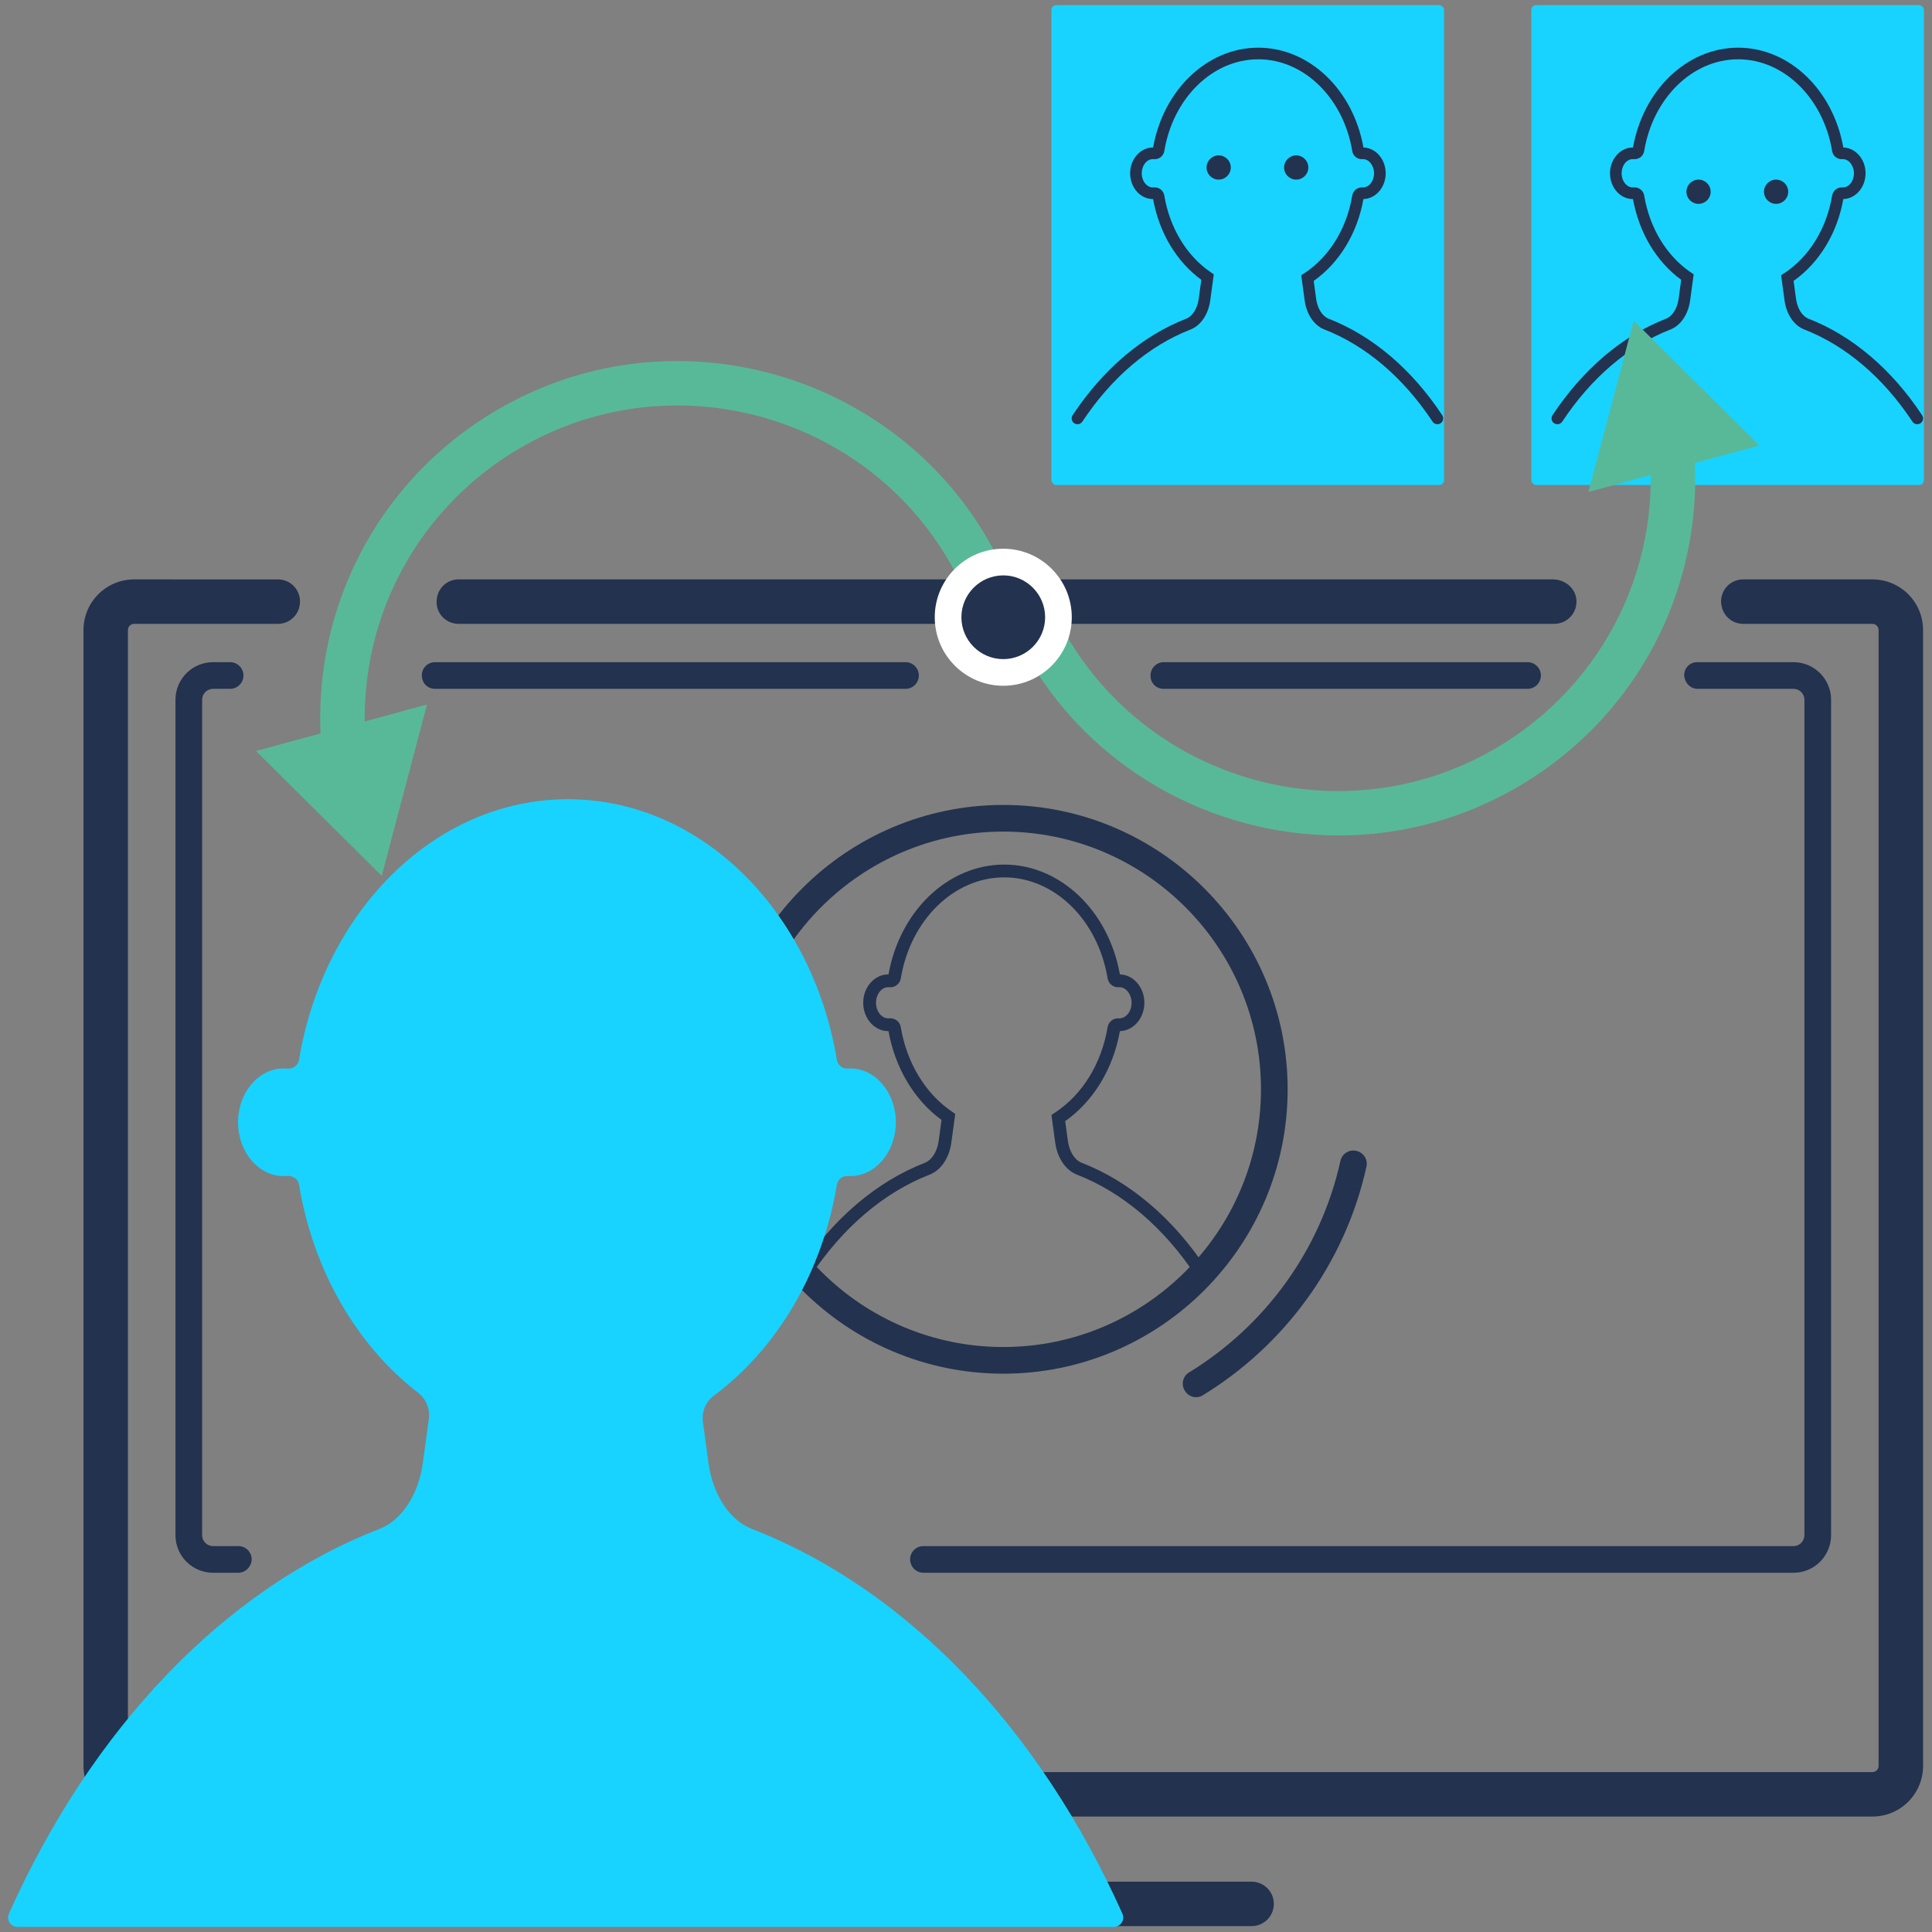 <?xml version="1.0" encoding="UTF-8"?>
<svg id="Layer_1" data-name="Layer 1" xmlns="http://www.w3.org/2000/svg" viewBox="0 0 800.25 800.25">
  <rect x="0" y="0" width="800.25" height="800.25" fill="#808080" stroke="none"/>
  <defs>
    <style>
      .cls-1 {
        fill: #fff;
      }

      .cls-2 {
        fill: #18d3ff;
      }

      .cls-3 {
        fill: #23324e;
      }

      .cls-4 {
        fill: #58b999;
      }
    </style>
  </defs>
  <path class="cls-3" d="M518.43,797.81h-205.73c-5.08,0-9.2-4.12-9.2-9.2s4.12-9.2,9.2-9.2h205.73c5.08,0,9.2,4.12,9.2,9.2s-4.12,9.2-9.2,9.2Z"/>
  <path class="cls-3" d="M476.57,279.57v.19c-.12,3.06,2.3,5.56,5.36,5.56h150.8c3.05,0,5.52-2.47,5.52-5.52h0c0-3.05-2.47-5.52-5.52-5.52h-150.68c-2.95,0-5.38,2.34-5.48,5.29Z"/>
  <path class="cls-3" d="M742.88,274.28h-39.96c-3.51,0-6.05,3.36-5.1,6.74l.03,.11c.68,2.44,2.78,4.19,5.31,4.19h39.72c2.5,0,4.53,2.03,4.53,4.53v346.03c0,2.5-2.03,4.53-4.53,4.53H382.45c-3.57,0-6.18,3.36-5.3,6.82,0,.04,.02,.07,.03,.11,.62,2.42,2.8,4.11,5.3,4.11h360.4c8.6,0,15.57-6.97,15.57-15.57V289.85c0-8.6-6.97-15.57-15.57-15.57Z"/>
  <path class="cls-3" d="M88.25,640.41c-2.5,0-4.53-2.03-4.53-4.53V289.85c0-2.5,2.03-4.53,4.53-4.53h7.07c3.05,0,5.52-2.47,5.52-5.52s-2.47-5.52-5.52-5.52h-7.07c-8.6,0-15.57,6.97-15.57,15.57v346.03c0,8.6,6.97,15.57,15.57,15.57h10.44c1.94,0,3.71-1.05,4.7-2.71,.02-.04,.05-.08,.07-.11,2.18-3.61-.48-8.22-4.7-8.22h-10.5Z"/>
  <path class="cls-3" d="M174.94,281.26l.11,.37c.62,2.25,2.83,3.69,5.16,3.69h194.86c3.05,0,5.52-2.47,5.52-5.52h0c0-3.05-2.47-5.52-5.52-5.52H180.17c-3.63,0-6.25,3.49-5.23,6.98Z"/>
  <path class="cls-3" d="M643.26,239.99H189.93c-5.19,0-9.23,4.32-9.07,9.51,0,.06,0,.13,0,.19,.12,4.87,4.2,8.71,9.08,8.71h453.85c5.4,0,9.71-4.64,9.15-10.15-.48-4.79-4.87-8.25-9.68-8.25Z"/>
  <path class="cls-3" d="M775.58,239.99h-53.58c-6.15,0-10.53,5.96-8.7,11.83l.06,.21c1.18,3.79,4.69,6.37,8.66,6.37h53.55c1.41,0,2.56,1.15,2.56,2.56v470.49c0,1.41-1.15,2.56-2.56,2.56H55.55c-1.41,0-2.56-1.15-2.56-2.56V260.96c0-1.41,1.15-2.56,2.56-2.56h59.58c4.52,0,8.36-3.31,9.01-7.78,0-.06,.02-.12,.03-.18,.8-5.5-3.45-10.44-9.01-10.44H55.55c-11.58,0-20.97,9.39-20.97,20.97v470.49c0,11.58,9.39,20.97,20.97,20.97H775.58c11.58,0,20.97-9.39,20.97-20.97V260.96c0-11.58-9.39-20.97-20.97-20.97Z"/>
  <path class="cls-3" d="M415.56,568.99c-64.95,0-117.79-52.84-117.79-117.79s52.84-117.79,117.79-117.79,117.79,52.84,117.79,117.79-52.84,117.79-117.79,117.79Zm0-224.54c-58.86,0-106.75,47.89-106.75,106.75s47.89,106.75,106.75,106.75,106.75-47.89,106.75-106.75-47.89-106.75-106.75-106.75Z"/>
  <rect class="cls-2" x="435.51" y="2.12" width="162.63" height="198.77" rx="2" ry="2"/>
  <path class="cls-3" d="M446.3,175.71c-.46,0-.92-.13-1.33-.4-1.11-.73-1.41-2.23-.68-3.33,12.64-19.08,28.91-32.91,47.06-39.98,2.6-1.01,4.63-4.23,5.17-8.21l1.07-7.9c-10.27-7.51-17.49-19.58-19.96-33.44-.03,0-.06,0-.1,0-5.2,0-9.42-4.79-9.42-10.67s4.23-10.68,9.42-10.68c.03,0,.07,0,.1,0,4.27-24,22.49-41.35,43.56-41.35s39.29,17.35,43.56,41.35c5.1,.13,9.21,4.87,9.21,10.68s-4.11,10.54-9.21,10.67c-2.52,14.17-9.97,26.41-20.6,33.9l1.01,7.45c.54,3.98,2.57,7.2,5.17,8.21,18.15,7.07,34.42,20.9,47.06,39.98,.73,1.11,.43,2.6-.68,3.33-1.11,.73-2.6,.43-3.33-.68-12.09-18.25-27.58-31.45-44.79-38.16-4.26-1.65-7.4-6.27-8.19-12.04l-1.42-10.43,1.27-.83c10.35-6.77,17.6-18.51,19.87-32.21,.35-2.05,2.16-3.47,4.21-3.34,.07,0,.14,.01,.21,.01,2.54,0,4.61-2.63,4.61-5.86s-2.2-6.04-4.82-5.86c-2.06,.14-3.87-1.29-4.21-3.33-3.66-22.04-20.03-38.03-38.93-38.03s-35.28,15.99-38.93,38.03c-.35,2.1-2.25,3.54-4.4,3.33-.1,0-.21-.01-.33-.01-2.54,0-4.61,2.63-4.61,5.87,0,3.38,2.29,6.08,4.95,5.85,2.14-.2,4.03,1.23,4.39,3.33,2.23,13.42,9.25,25.01,19.27,31.83l1.23,.84-1.47,10.82c-.79,5.78-3.93,10.4-8.19,12.05-17.21,6.71-32.7,19.9-44.79,38.15-.46,.7-1.23,1.08-2.01,1.08Zm32-93.3s0,0,0,0c0,0,0,0,0,0Zm-.02-21.29s0,0,0,0c0,0,0,0,0,0Z"/>
  <circle class="cls-3" cx="504.78" cy="69.38" r="5.02"/>
  <circle class="cls-3" cx="536.9" cy="69.38" r="5.02"/>
  <rect class="cls-2" x="634.28" y="2.12" width="162.63" height="198.77" rx="2" ry="2"/>
  <path class="cls-3" d="M645.07,175.71c-.46,0-.92-.13-1.33-.4-1.11-.73-1.41-2.23-.68-3.33,12.64-19.08,28.91-32.91,47.06-39.98,2.6-1.01,4.63-4.23,5.17-8.21l1.07-7.9c-10.27-7.51-17.49-19.58-19.96-33.44-.03,0-.06,0-.1,0-5.2,0-9.42-4.79-9.42-10.67s4.23-10.68,9.42-10.68c.03,0,.07,0,.1,0,4.27-24,22.49-41.35,43.56-41.35s39.29,17.35,43.56,41.35c5.1,.13,9.21,4.87,9.21,10.68s-4.11,10.54-9.21,10.67c-2.52,14.17-9.97,26.41-20.6,33.9l1.01,7.45c.54,3.98,2.57,7.2,5.17,8.21,18.15,7.07,34.42,20.9,47.06,39.98,.73,1.11,.43,2.6-.68,3.33-1.11,.73-2.6,.43-3.33-.68-12.09-18.25-27.58-31.45-44.79-38.16-4.26-1.65-7.4-6.27-8.19-12.04l-1.42-10.43,1.27-.83c10.35-6.77,17.6-18.51,19.87-32.21,.35-2.05,2.16-3.47,4.21-3.34,.07,0,.14,.01,.21,.01,2.54,0,4.61-2.63,4.61-5.86s-2.2-6.04-4.82-5.86c-2.06,.14-3.87-1.29-4.21-3.33-3.66-22.04-20.03-38.03-38.93-38.03s-35.28,15.99-38.93,38.03c-.35,2.1-2.25,3.54-4.4,3.33-.1,0-.21-.01-.33-.01-2.54,0-4.61,2.63-4.61,5.87,0,3.38,2.29,6.08,4.95,5.85,2.14-.2,4.03,1.23,4.39,3.33,2.23,13.42,9.25,25.01,19.27,31.83l1.23,.84-1.47,10.82c-.79,5.78-3.93,10.4-8.19,12.05-17.21,6.71-32.7,19.9-44.79,38.15-.46,.7-1.23,1.08-2.01,1.08Zm32-93.3s0,0,0,0c0,0,0,0,0,0Zm-.02-21.29s0,0,0,0c0,0,0,0,0,0Z"/>
  <circle class="cls-3" cx="703.55" cy="79.42" r="5.02"/>
  <circle class="cls-3" cx="735.67" cy="79.42" r="5.02"/>
  <path class="cls-3" d="M333.55,529.72c-.5,0-1.01-.14-1.46-.44-1.22-.81-1.55-2.45-.74-3.67,13.91-21,31.81-36.21,51.77-43.99,2.86-1.11,5.09-4.65,5.69-9.04l1.18-8.69c-11.3-8.26-19.24-21.54-21.96-36.79-.04,0-.07,0-.11,0-5.72,0-10.37-5.27-10.37-11.74s4.65-11.75,10.37-11.75c.04,0,.07,0,.11,0,4.7-26.4,24.75-45.49,47.92-45.49s43.22,19.08,47.92,45.49c5.61,.14,10.14,5.36,10.14,11.75s-4.53,11.6-10.14,11.74c-2.78,15.59-10.97,29.06-22.66,37.29l1.11,8.19c.6,4.38,2.83,7.93,5.68,9.03,19.97,7.78,37.87,22.99,51.78,43.99,.81,1.22,.47,2.86-.74,3.67-1.22,.81-2.86,.47-3.67-.74-13.3-20.08-30.34-34.6-49.28-41.98-4.69-1.82-8.14-6.89-9.01-13.25l-1.56-11.48,1.4-.91c11.39-7.45,19.36-20.36,21.86-35.44,.38-2.25,2.37-3.82,4.63-3.67,.08,0,.15,.01,.23,.01,2.8,0,5.07-2.89,5.07-6.45s-2.42-6.65-5.3-6.45c-2.26,.15-4.25-1.42-4.63-3.66-4.02-24.25-22.04-41.84-42.83-41.84s-38.81,17.59-42.83,41.84c-.39,2.31-2.47,3.89-4.84,3.67-.11,0-.23-.02-.36-.02-2.8,0-5.07,2.9-5.07,6.46,0,3.72,2.52,6.68,5.44,6.43,2.36-.22,4.44,1.36,4.82,3.66,2.45,14.76,10.18,27.52,21.2,35.01l1.35,.92-1.61,11.91c-.87,6.36-4.32,11.44-9.02,13.26-18.93,7.38-35.97,21.9-49.28,41.98-.51,.77-1.35,1.19-2.21,1.19Zm35.21-102.65s0,0,0,0c0,0,0,0,0,0Zm-.02-23.42s0,0,0,0c0,0,0,0,0,0Z"/>
  <path class="cls-2" d="M311.48,633.31c-9.34-3.61-16.26-14.34-18.02-27.31l-2.31-17c-.57-4.2,1.16-8.4,4.56-10.93,25.95-19.3,44.82-50.63,50.93-87.36,.36-2.17,2.28-3.74,4.51-3.59,.33,.02,.66,.03,.99,.03,10.45,0,18.92-9.98,18.92-22.3s-8.47-22.3-18.92-22.3c-.33,0-.66,.01-.99,.03-2.23,.15-4.15-1.43-4.51-3.59-10.22-61.52-56.2-107.94-111.39-107.94s-101.19,46.44-111.4,107.98c-.38,2.3-2.51,3.8-4.87,3.59-.48-.04-.97-.07-1.46-.07-10.45,0-18.92,9.98-18.92,22.3s8.47,22.3,18.92,22.3c.49,0,.98-.02,1.46-.07,2.36-.21,4.49,1.29,4.87,3.59,5.98,36.02,24.21,66.86,49.37,86.25,3.3,2.55,4.96,6.68,4.4,10.81l-2.48,18.27c-1.76,12.97-8.68,23.7-18.02,27.31-64.67,25.2-119.22,82.92-153.44,159.36-1.14,2.56,.76,5.46,3.56,5.46H234.3s227.06,0,227.06,0c2.8,0,4.7-2.9,3.56-5.46-34.22-76.44-88.77-134.16-153.44-159.36Z"/>
  <path class="cls-4" d="M411.1,226.89c-38.61-71.11-128.2-98.1-199.69-60.15-53.73,28.52-84.31,86.02-77.93,146.51,.5,4.73,4.49,8.24,9.14,8.24,.32,0,.65-.02,.98-.05,5.05-.54,8.72-5.06,8.19-10.12-5.59-52.97,21.2-103.34,68.25-128.32,62.61-33.22,141.07-9.61,174.89,52.68,2.43,4.46,8.01,6.11,12.48,3.7,4.46-2.43,6.12-8.01,3.7-12.48Z"/>
  <polygon class="cls-4" points="176.87 291.82 158.12 362.79 106.03 311.07 176.87 291.82"/>
  <polygon class="cls-4" points="402.05 231.57 403.65 232.47 403.63 230.63 402.05 231.57"/>
  <path class="cls-4" d="M554.36,346.05c-52.71,0-103.9-28.08-130.65-77.34-2.42-4.47-.77-10.05,3.7-12.48,4.47-2.42,10.05-.77,12.48,3.7,33.82,62.29,112.28,85.92,174.89,52.68,47.05-24.98,73.85-75.34,68.25-128.31-.53-5.05,3.13-9.58,8.19-10.12,5.09-.51,9.59,3.13,10.12,8.19,6.38,60.48-24.2,117.99-77.93,146.5-21.97,11.66-45.66,17.19-69.04,17.19Z"/>
  <polygon class="cls-4" points="657.94 203.77 676.69 132.81 728.78 184.52 657.94 203.77"/>
  <polygon class="cls-4" points="432.76 264.02 431.15 263.13 431.18 264.96 432.76 264.02"/>
  <circle class="cls-3" cx="415.56" cy="255.67" r="22.86"/>
  <path class="cls-1" d="M415.56,284.05c-15.65,0-28.38-12.73-28.38-28.38s12.73-28.38,28.38-28.38,28.38,12.73,28.38,28.38-12.73,28.38-28.38,28.38Zm0-45.72c-9.56,0-17.34,7.78-17.34,17.34s7.78,17.34,17.34,17.34,17.34-7.78,17.34-17.34-7.78-17.34-17.34-17.34Z"/>
  <path class="cls-3" d="M563,477.12l-.1-.05c-3.18-1.48-6.93,.35-7.68,3.78-8.17,36.99-31.3,68.41-62.69,87.61-2.57,1.57-3.38,4.85-1.85,7.44,.02,.03,.04,.06,.06,.1,1.52,2.58,4.83,3.54,7.39,1.98,34-20.75,59.05-54.76,67.88-94.81,.54-2.46-.72-4.99-3-6.05Z"/>
</svg>